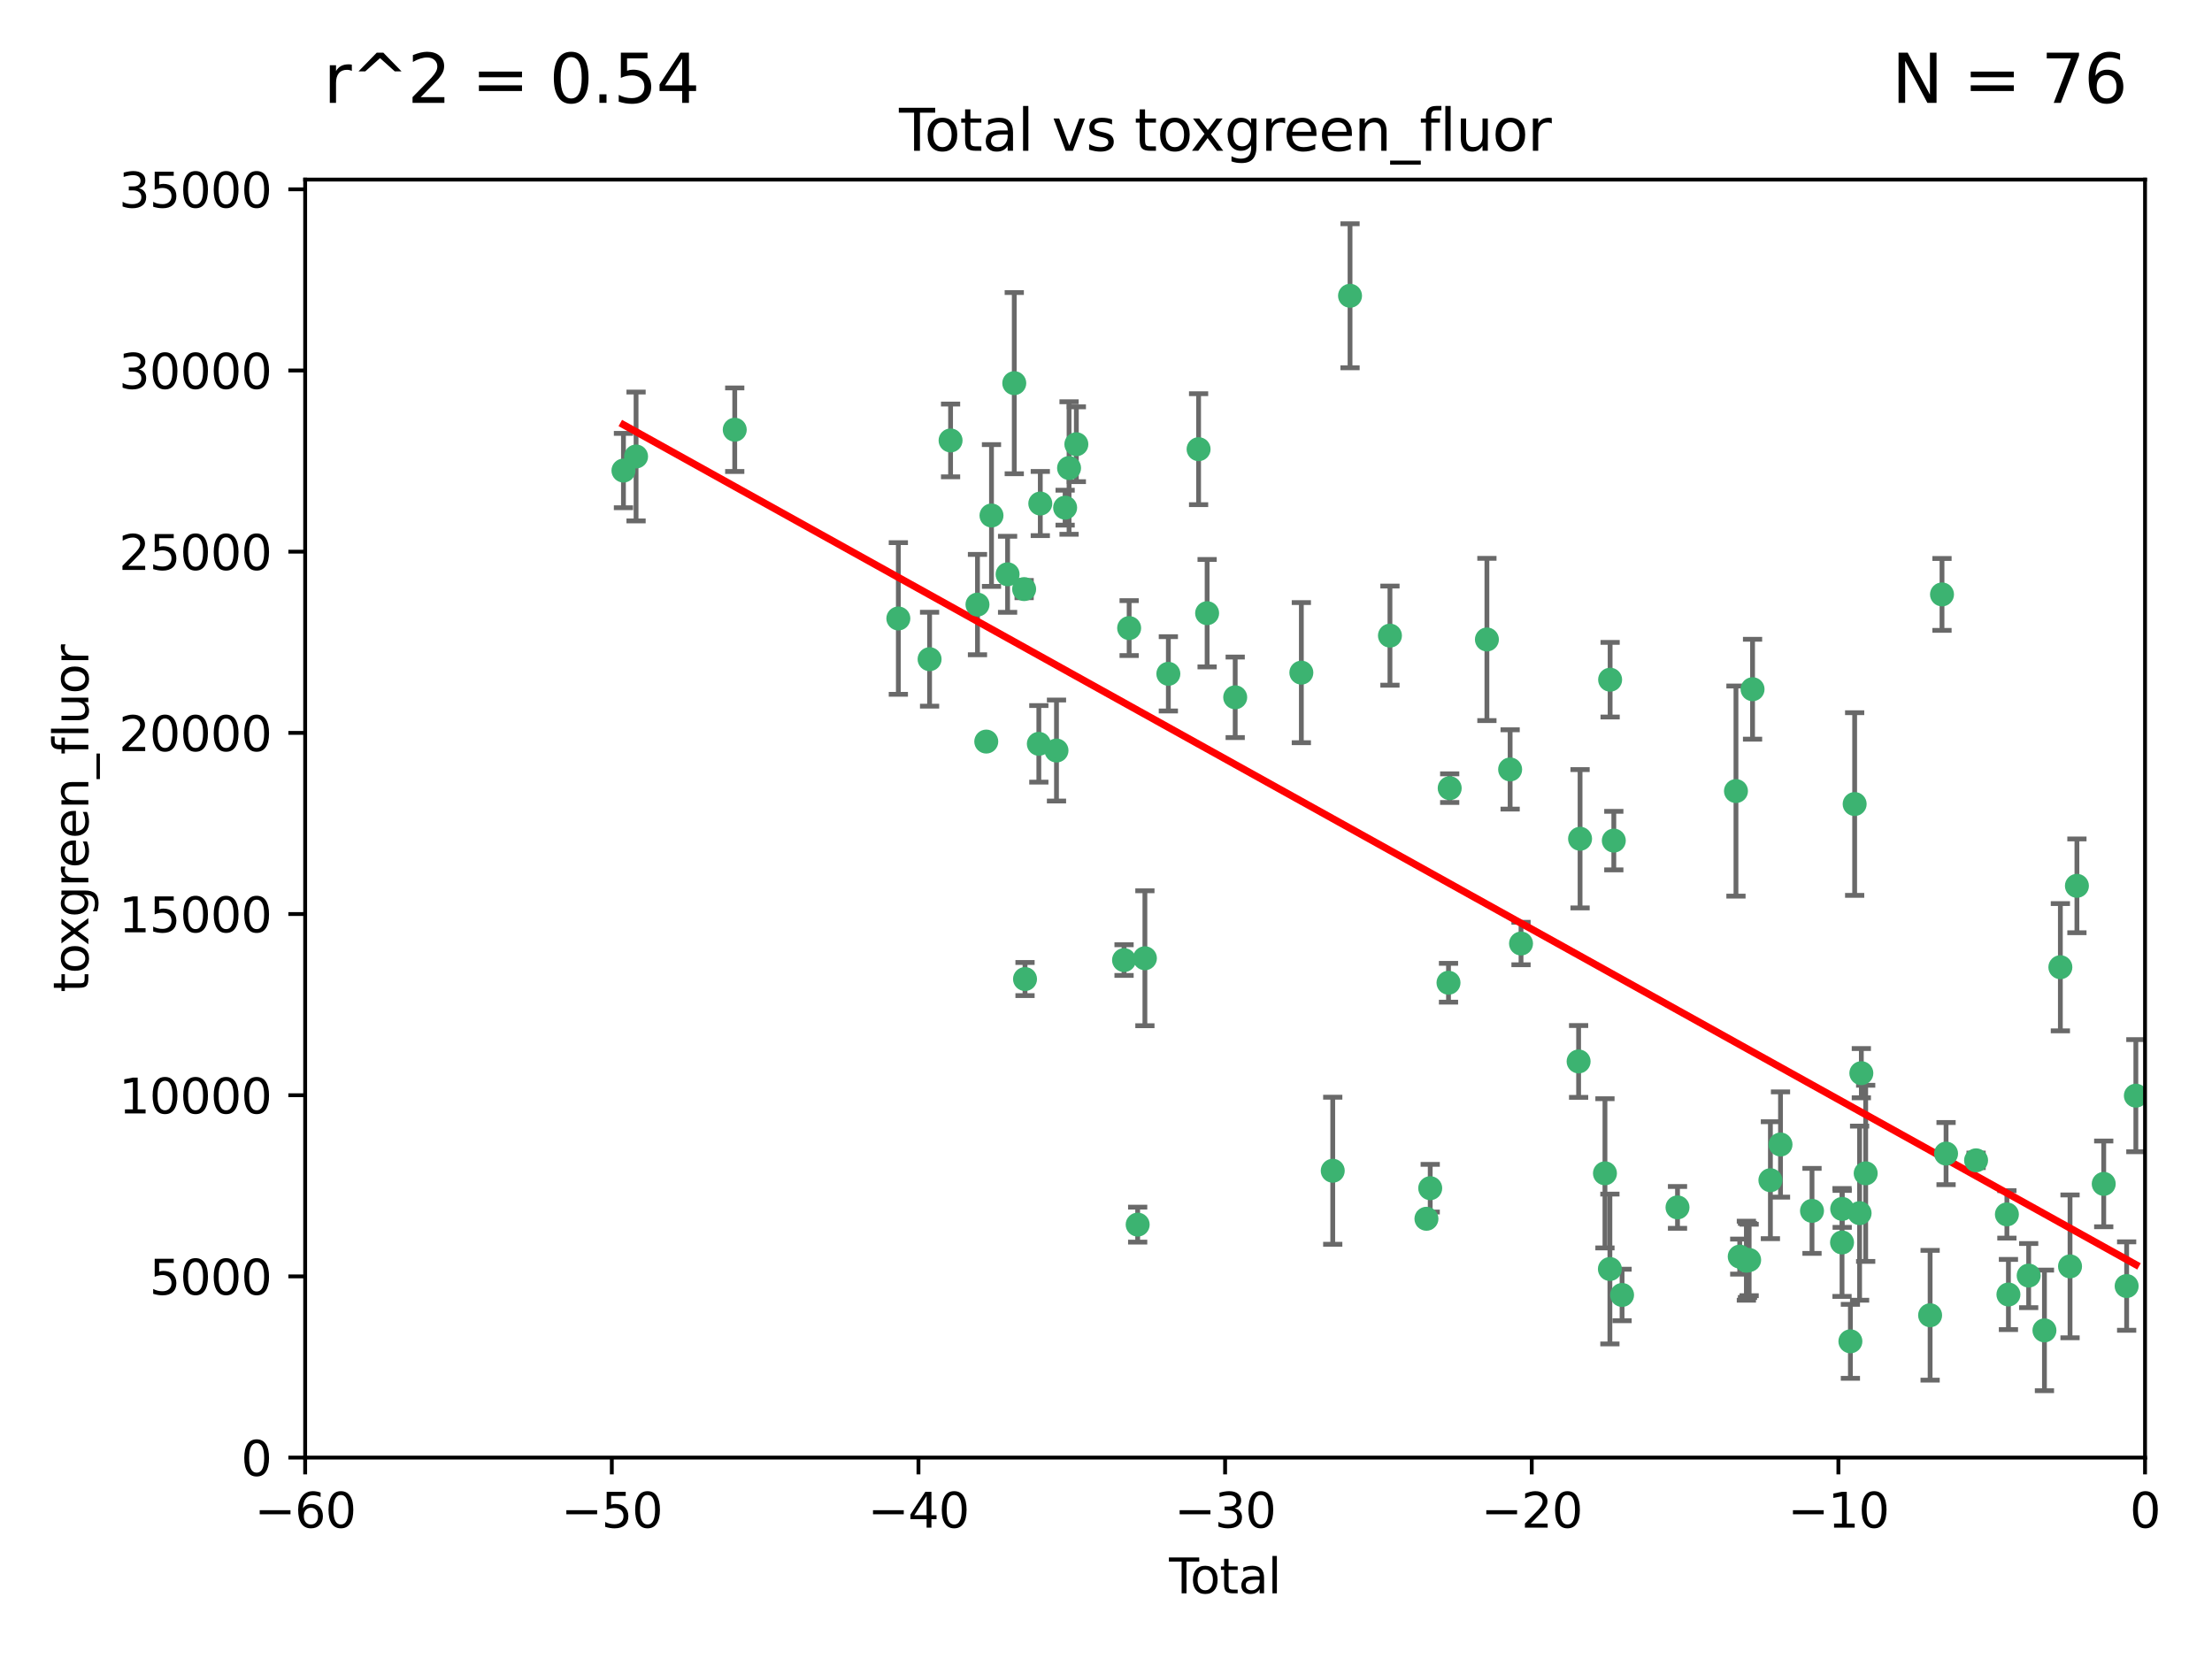 <?xml version="1.0" encoding="utf-8" standalone="no"?>
<!DOCTYPE svg PUBLIC "-//W3C//DTD SVG 1.1//EN"
  "http://www.w3.org/Graphics/SVG/1.1/DTD/svg11.dtd">
<svg xmlns:xlink="http://www.w3.org/1999/xlink" width="460.8pt" height="345.6pt" viewBox="0 0 460.8 345.6" xmlns="http://www.w3.org/2000/svg" version="1.1">
 <defs>
  <style type="text/css">*{stroke-linejoin: round; stroke-linecap: butt}</style>
 </defs>
 <g id="figure_1">
  <g id="patch_1">
   <path d="M 0 345.6 
L 460.8 345.6 
L 460.8 0 
L 0 0 
z
" style="fill: #ffffff"/>
  </g>
  <g id="axes_1">
   <g id="patch_2">
    <path d="M 63.571 303.64 
L 446.85 303.64 
L 446.85 37.411 
L 63.571 37.411 
z
" style="fill: #ffffff"/>
   </g>
   <g id="PathCollection_1">
    <defs>
     <path id="m09dce11d5a" d="M 0 1.118 
C 0.297 1.118 0.581 1 0.791 0.791 
C 1 0.581 1.118 0.297 1.118 0 
C 1.118 -0.297 1 -0.581 0.791 -0.791 
C 0.581 -1 0.297 -1.118 0 -1.118 
C -0.297 -1.118 -0.581 -1 -0.791 -0.791 
C -1 -0.581 -1.118 -0.297 -1.118 0 
C -1.118 0.297 -1 0.581 -0.791 0.791 
C -0.581 1 -0.297 1.118 0 1.118 
z
" style="stroke: #3cb371"/>
    </defs>
    <g clip-path="url(#peb8a93f924)">
     <use xlink:href="#m09dce11d5a" x="129.877" y="98.026" style="fill: #3cb371; stroke: #3cb371"/>
     <use xlink:href="#m09dce11d5a" x="132.505" y="95.094" style="fill: #3cb371; stroke: #3cb371"/>
     <use xlink:href="#m09dce11d5a" x="153.06" y="89.516" style="fill: #3cb371; stroke: #3cb371"/>
     <use xlink:href="#m09dce11d5a" x="187.142" y="128.839" style="fill: #3cb371; stroke: #3cb371"/>
     <use xlink:href="#m09dce11d5a" x="193.65" y="137.321" style="fill: #3cb371; stroke: #3cb371"/>
     <use xlink:href="#m09dce11d5a" x="198.022" y="91.754" style="fill: #3cb371; stroke: #3cb371"/>
     <use xlink:href="#m09dce11d5a" x="203.628" y="125.947" style="fill: #3cb371; stroke: #3cb371"/>
     <use xlink:href="#m09dce11d5a" x="205.457" y="154.483" style="fill: #3cb371; stroke: #3cb371"/>
     <use xlink:href="#m09dce11d5a" x="206.546" y="107.386" style="fill: #3cb371; stroke: #3cb371"/>
     <use xlink:href="#m09dce11d5a" x="209.899" y="119.635" style="fill: #3cb371; stroke: #3cb371"/>
     <use xlink:href="#m09dce11d5a" x="211.29" y="79.819" style="fill: #3cb371; stroke: #3cb371"/>
     <use xlink:href="#m09dce11d5a" x="213.346" y="122.72" style="fill: #3cb371; stroke: #3cb371"/>
     <use xlink:href="#m09dce11d5a" x="213.53" y="203.953" style="fill: #3cb371; stroke: #3cb371"/>
     <use xlink:href="#m09dce11d5a" x="216.408" y="154.954" style="fill: #3cb371; stroke: #3cb371"/>
     <use xlink:href="#m09dce11d5a" x="216.713" y="104.896" style="fill: #3cb371; stroke: #3cb371"/>
     <use xlink:href="#m09dce11d5a" x="220.086" y="156.348" style="fill: #3cb371; stroke: #3cb371"/>
     <use xlink:href="#m09dce11d5a" x="221.886" y="105.756" style="fill: #3cb371; stroke: #3cb371"/>
     <use xlink:href="#m09dce11d5a" x="222.705" y="97.498" style="fill: #3cb371; stroke: #3cb371"/>
     <use xlink:href="#m09dce11d5a" x="224.223" y="92.545" style="fill: #3cb371; stroke: #3cb371"/>
     <use xlink:href="#m09dce11d5a" x="234.16" y="200.005" style="fill: #3cb371; stroke: #3cb371"/>
     <use xlink:href="#m09dce11d5a" x="235.222" y="130.84" style="fill: #3cb371; stroke: #3cb371"/>
     <use xlink:href="#m09dce11d5a" x="236.998" y="255.109" style="fill: #3cb371; stroke: #3cb371"/>
     <use xlink:href="#m09dce11d5a" x="238.504" y="199.62" style="fill: #3cb371; stroke: #3cb371"/>
     <use xlink:href="#m09dce11d5a" x="243.389" y="140.37" style="fill: #3cb371; stroke: #3cb371"/>
     <use xlink:href="#m09dce11d5a" x="249.689" y="93.572" style="fill: #3cb371; stroke: #3cb371"/>
     <use xlink:href="#m09dce11d5a" x="251.465" y="127.738" style="fill: #3cb371; stroke: #3cb371"/>
     <use xlink:href="#m09dce11d5a" x="257.315" y="145.262" style="fill: #3cb371; stroke: #3cb371"/>
     <use xlink:href="#m09dce11d5a" x="271.094" y="140.122" style="fill: #3cb371; stroke: #3cb371"/>
     <use xlink:href="#m09dce11d5a" x="277.635" y="243.887" style="fill: #3cb371; stroke: #3cb371"/>
     <use xlink:href="#m09dce11d5a" x="281.237" y="61.614" style="fill: #3cb371; stroke: #3cb371"/>
     <use xlink:href="#m09dce11d5a" x="289.552" y="132.411" style="fill: #3cb371; stroke: #3cb371"/>
     <use xlink:href="#m09dce11d5a" x="297.153" y="253.893" style="fill: #3cb371; stroke: #3cb371"/>
     <use xlink:href="#m09dce11d5a" x="297.94" y="247.522" style="fill: #3cb371; stroke: #3cb371"/>
     <use xlink:href="#m09dce11d5a" x="301.749" y="204.723" style="fill: #3cb371; stroke: #3cb371"/>
     <use xlink:href="#m09dce11d5a" x="301.998" y="164.19" style="fill: #3cb371; stroke: #3cb371"/>
     <use xlink:href="#m09dce11d5a" x="309.75" y="133.213" style="fill: #3cb371; stroke: #3cb371"/>
     <use xlink:href="#m09dce11d5a" x="314.588" y="160.289" style="fill: #3cb371; stroke: #3cb371"/>
     <use xlink:href="#m09dce11d5a" x="316.858" y="196.552" style="fill: #3cb371; stroke: #3cb371"/>
     <use xlink:href="#m09dce11d5a" x="328.853" y="221.118" style="fill: #3cb371; stroke: #3cb371"/>
     <use xlink:href="#m09dce11d5a" x="329.157" y="174.728" style="fill: #3cb371; stroke: #3cb371"/>
     <use xlink:href="#m09dce11d5a" x="334.342" y="244.424" style="fill: #3cb371; stroke: #3cb371"/>
     <use xlink:href="#m09dce11d5a" x="335.371" y="264.357" style="fill: #3cb371; stroke: #3cb371"/>
     <use xlink:href="#m09dce11d5a" x="335.418" y="141.593" style="fill: #3cb371; stroke: #3cb371"/>
     <use xlink:href="#m09dce11d5a" x="336.187" y="175.112" style="fill: #3cb371; stroke: #3cb371"/>
     <use xlink:href="#m09dce11d5a" x="337.906" y="269.764" style="fill: #3cb371; stroke: #3cb371"/>
     <use xlink:href="#m09dce11d5a" x="349.456" y="251.524" style="fill: #3cb371; stroke: #3cb371"/>
     <use xlink:href="#m09dce11d5a" x="361.634" y="164.794" style="fill: #3cb371; stroke: #3cb371"/>
     <use xlink:href="#m09dce11d5a" x="362.418" y="261.772" style="fill: #3cb371; stroke: #3cb371"/>
     <use xlink:href="#m09dce11d5a" x="363.802" y="262.628" style="fill: #3cb371; stroke: #3cb371"/>
     <use xlink:href="#m09dce11d5a" x="364.037" y="262.571" style="fill: #3cb371; stroke: #3cb371"/>
     <use xlink:href="#m09dce11d5a" x="364.379" y="262.474" style="fill: #3cb371; stroke: #3cb371"/>
     <use xlink:href="#m09dce11d5a" x="365.089" y="143.576" style="fill: #3cb371; stroke: #3cb371"/>
     <use xlink:href="#m09dce11d5a" x="368.806" y="245.856" style="fill: #3cb371; stroke: #3cb371"/>
     <use xlink:href="#m09dce11d5a" x="370.913" y="238.42" style="fill: #3cb371; stroke: #3cb371"/>
     <use xlink:href="#m09dce11d5a" x="377.474" y="252.246" style="fill: #3cb371; stroke: #3cb371"/>
     <use xlink:href="#m09dce11d5a" x="383.73" y="258.827" style="fill: #3cb371; stroke: #3cb371"/>
     <use xlink:href="#m09dce11d5a" x="383.763" y="251.838" style="fill: #3cb371; stroke: #3cb371"/>
     <use xlink:href="#m09dce11d5a" x="385.471" y="279.423" style="fill: #3cb371; stroke: #3cb371"/>
     <use xlink:href="#m09dce11d5a" x="386.359" y="167.495" style="fill: #3cb371; stroke: #3cb371"/>
     <use xlink:href="#m09dce11d5a" x="387.387" y="252.723" style="fill: #3cb371; stroke: #3cb371"/>
     <use xlink:href="#m09dce11d5a" x="387.751" y="223.562" style="fill: #3cb371; stroke: #3cb371"/>
     <use xlink:href="#m09dce11d5a" x="388.656" y="244.428" style="fill: #3cb371; stroke: #3cb371"/>
     <use xlink:href="#m09dce11d5a" x="402.078" y="273.991" style="fill: #3cb371; stroke: #3cb371"/>
     <use xlink:href="#m09dce11d5a" x="404.555" y="123.828" style="fill: #3cb371; stroke: #3cb371"/>
     <use xlink:href="#m09dce11d5a" x="405.4" y="240.314" style="fill: #3cb371; stroke: #3cb371"/>
     <use xlink:href="#m09dce11d5a" x="411.653" y="241.718" style="fill: #3cb371; stroke: #3cb371"/>
     <use xlink:href="#m09dce11d5a" x="418.073" y="252.978" style="fill: #3cb371; stroke: #3cb371"/>
     <use xlink:href="#m09dce11d5a" x="418.393" y="269.669" style="fill: #3cb371; stroke: #3cb371"/>
     <use xlink:href="#m09dce11d5a" x="422.61" y="265.728" style="fill: #3cb371; stroke: #3cb371"/>
     <use xlink:href="#m09dce11d5a" x="425.895" y="277.145" style="fill: #3cb371; stroke: #3cb371"/>
     <use xlink:href="#m09dce11d5a" x="429.212" y="201.488" style="fill: #3cb371; stroke: #3cb371"/>
     <use xlink:href="#m09dce11d5a" x="431.226" y="263.81" style="fill: #3cb371; stroke: #3cb371"/>
     <use xlink:href="#m09dce11d5a" x="432.66" y="184.534" style="fill: #3cb371; stroke: #3cb371"/>
     <use xlink:href="#m09dce11d5a" x="438.245" y="246.624" style="fill: #3cb371; stroke: #3cb371"/>
     <use xlink:href="#m09dce11d5a" x="443.019" y="267.91" style="fill: #3cb371; stroke: #3cb371"/>
     <use xlink:href="#m09dce11d5a" x="444.939" y="228.248" style="fill: #3cb371; stroke: #3cb371"/>
    </g>
   </g>
   <g id="matplotlib.axis_1">
    <g id="xtick_1">
     <g id="line2d_1">
      <defs>
       <path id="md03ef64d64" d="M 0 0 
L 0 3.5 
" style="stroke: #000000; stroke-width: 0.8"/>
      </defs>
      <g>
       <use xlink:href="#md03ef64d64" x="63.571" y="303.64" style="stroke: #000000; stroke-width: 0.8"/>
      </g>
     </g>
     <g id="text_1">
      <!-- −60 -->
      <g transform="translate(53.019 318.238)scale(0.1 -0.1)">
       <defs>
        <path id="DejaVuSans-2212" d="M 678 2272 
L 4684 2272 
L 4684 1741 
L 678 1741 
L 678 2272 
z
" transform="scale(0.016)"/>
        <path id="DejaVuSans-36" d="M 2113 2584 
Q 1688 2584 1439 2293 
Q 1191 2003 1191 1497 
Q 1191 994 1439 701 
Q 1688 409 2113 409 
Q 2538 409 2786 701 
Q 3034 994 3034 1497 
Q 3034 2003 2786 2293 
Q 2538 2584 2113 2584 
z
M 3366 4563 
L 3366 3988 
Q 3128 4100 2886 4159 
Q 2644 4219 2406 4219 
Q 1781 4219 1451 3797 
Q 1122 3375 1075 2522 
Q 1259 2794 1537 2939 
Q 1816 3084 2150 3084 
Q 2853 3084 3261 2657 
Q 3669 2231 3669 1497 
Q 3669 778 3244 343 
Q 2819 -91 2113 -91 
Q 1303 -91 875 529 
Q 447 1150 447 2328 
Q 447 3434 972 4092 
Q 1497 4750 2381 4750 
Q 2619 4750 2861 4703 
Q 3103 4656 3366 4563 
z
" transform="scale(0.016)"/>
        <path id="DejaVuSans-30" d="M 2034 4250 
Q 1547 4250 1301 3770 
Q 1056 3291 1056 2328 
Q 1056 1369 1301 889 
Q 1547 409 2034 409 
Q 2525 409 2770 889 
Q 3016 1369 3016 2328 
Q 3016 3291 2770 3770 
Q 2525 4250 2034 4250 
z
M 2034 4750 
Q 2819 4750 3233 4129 
Q 3647 3509 3647 2328 
Q 3647 1150 3233 529 
Q 2819 -91 2034 -91 
Q 1250 -91 836 529 
Q 422 1150 422 2328 
Q 422 3509 836 4129 
Q 1250 4750 2034 4750 
z
" transform="scale(0.016)"/>
       </defs>
       <use xlink:href="#DejaVuSans-2212"/>
       <use xlink:href="#DejaVuSans-36" x="83.789"/>
       <use xlink:href="#DejaVuSans-30" x="147.412"/>
      </g>
     </g>
    </g>
    <g id="xtick_2">
     <g id="line2d_2">
      <g>
       <use xlink:href="#md03ef64d64" x="127.451" y="303.64" style="stroke: #000000; stroke-width: 0.8"/>
      </g>
     </g>
     <g id="text_2">
      <!-- −50 -->
      <g transform="translate(116.899 318.238)scale(0.1 -0.1)">
       <defs>
        <path id="DejaVuSans-35" d="M 691 4666 
L 3169 4666 
L 3169 4134 
L 1269 4134 
L 1269 2991 
Q 1406 3038 1543 3061 
Q 1681 3084 1819 3084 
Q 2600 3084 3056 2656 
Q 3513 2228 3513 1497 
Q 3513 744 3044 326 
Q 2575 -91 1722 -91 
Q 1428 -91 1123 -41 
Q 819 9 494 109 
L 494 744 
Q 775 591 1075 516 
Q 1375 441 1709 441 
Q 2250 441 2565 725 
Q 2881 1009 2881 1497 
Q 2881 1984 2565 2268 
Q 2250 2553 1709 2553 
Q 1456 2553 1204 2497 
Q 953 2441 691 2322 
L 691 4666 
z
" transform="scale(0.016)"/>
       </defs>
       <use xlink:href="#DejaVuSans-2212"/>
       <use xlink:href="#DejaVuSans-35" x="83.789"/>
       <use xlink:href="#DejaVuSans-30" x="147.412"/>
      </g>
     </g>
    </g>
    <g id="xtick_3">
     <g id="line2d_3">
      <g>
       <use xlink:href="#md03ef64d64" x="191.331" y="303.64" style="stroke: #000000; stroke-width: 0.8"/>
      </g>
     </g>
     <g id="text_3">
      <!-- −40 -->
      <g transform="translate(180.778 318.238)scale(0.1 -0.1)">
       <defs>
        <path id="DejaVuSans-34" d="M 2419 4116 
L 825 1625 
L 2419 1625 
L 2419 4116 
z
M 2253 4666 
L 3047 4666 
L 3047 1625 
L 3713 1625 
L 3713 1100 
L 3047 1100 
L 3047 0 
L 2419 0 
L 2419 1100 
L 313 1100 
L 313 1709 
L 2253 4666 
z
" transform="scale(0.016)"/>
       </defs>
       <use xlink:href="#DejaVuSans-2212"/>
       <use xlink:href="#DejaVuSans-34" x="83.789"/>
       <use xlink:href="#DejaVuSans-30" x="147.412"/>
      </g>
     </g>
    </g>
    <g id="xtick_4">
     <g id="line2d_4">
      <g>
       <use xlink:href="#md03ef64d64" x="255.211" y="303.64" style="stroke: #000000; stroke-width: 0.8"/>
      </g>
     </g>
     <g id="text_4">
      <!-- −30 -->
      <g transform="translate(244.658 318.238)scale(0.1 -0.1)">
       <defs>
        <path id="DejaVuSans-33" d="M 2597 2516 
Q 3050 2419 3304 2112 
Q 3559 1806 3559 1356 
Q 3559 666 3084 287 
Q 2609 -91 1734 -91 
Q 1441 -91 1130 -33 
Q 819 25 488 141 
L 488 750 
Q 750 597 1062 519 
Q 1375 441 1716 441 
Q 2309 441 2620 675 
Q 2931 909 2931 1356 
Q 2931 1769 2642 2001 
Q 2353 2234 1838 2234 
L 1294 2234 
L 1294 2753 
L 1863 2753 
Q 2328 2753 2575 2939 
Q 2822 3125 2822 3475 
Q 2822 3834 2567 4026 
Q 2313 4219 1838 4219 
Q 1578 4219 1281 4162 
Q 984 4106 628 3988 
L 628 4550 
Q 988 4650 1302 4700 
Q 1616 4750 1894 4750 
Q 2613 4750 3031 4423 
Q 3450 4097 3450 3541 
Q 3450 3153 3228 2886 
Q 3006 2619 2597 2516 
z
" transform="scale(0.016)"/>
       </defs>
       <use xlink:href="#DejaVuSans-2212"/>
       <use xlink:href="#DejaVuSans-33" x="83.789"/>
       <use xlink:href="#DejaVuSans-30" x="147.412"/>
      </g>
     </g>
    </g>
    <g id="xtick_5">
     <g id="line2d_5">
      <g>
       <use xlink:href="#md03ef64d64" x="319.09" y="303.64" style="stroke: #000000; stroke-width: 0.8"/>
      </g>
     </g>
     <g id="text_5">
      <!-- −20 -->
      <g transform="translate(308.538 318.238)scale(0.1 -0.1)">
       <defs>
        <path id="DejaVuSans-32" d="M 1228 531 
L 3431 531 
L 3431 0 
L 469 0 
L 469 531 
Q 828 903 1448 1529 
Q 2069 2156 2228 2338 
Q 2531 2678 2651 2914 
Q 2772 3150 2772 3378 
Q 2772 3750 2511 3984 
Q 2250 4219 1831 4219 
Q 1534 4219 1204 4116 
Q 875 4013 500 3803 
L 500 4441 
Q 881 4594 1212 4672 
Q 1544 4750 1819 4750 
Q 2544 4750 2975 4387 
Q 3406 4025 3406 3419 
Q 3406 3131 3298 2873 
Q 3191 2616 2906 2266 
Q 2828 2175 2409 1742 
Q 1991 1309 1228 531 
z
" transform="scale(0.016)"/>
       </defs>
       <use xlink:href="#DejaVuSans-2212"/>
       <use xlink:href="#DejaVuSans-32" x="83.789"/>
       <use xlink:href="#DejaVuSans-30" x="147.412"/>
      </g>
     </g>
    </g>
    <g id="xtick_6">
     <g id="line2d_6">
      <g>
       <use xlink:href="#md03ef64d64" x="382.97" y="303.64" style="stroke: #000000; stroke-width: 0.8"/>
      </g>
     </g>
     <g id="text_6">
      <!-- −10 -->
      <g transform="translate(372.418 318.238)scale(0.1 -0.1)">
       <defs>
        <path id="DejaVuSans-31" d="M 794 531 
L 1825 531 
L 1825 4091 
L 703 3866 
L 703 4441 
L 1819 4666 
L 2450 4666 
L 2450 531 
L 3481 531 
L 3481 0 
L 794 0 
L 794 531 
z
" transform="scale(0.016)"/>
       </defs>
       <use xlink:href="#DejaVuSans-2212"/>
       <use xlink:href="#DejaVuSans-31" x="83.789"/>
       <use xlink:href="#DejaVuSans-30" x="147.412"/>
      </g>
     </g>
    </g>
    <g id="xtick_7">
     <g id="line2d_7">
      <g>
       <use xlink:href="#md03ef64d64" x="446.85" y="303.64" style="stroke: #000000; stroke-width: 0.8"/>
      </g>
     </g>
     <g id="text_7">
      <!-- 0 -->
      <g transform="translate(443.669 318.238)scale(0.1 -0.1)">
       <use xlink:href="#DejaVuSans-30"/>
      </g>
     </g>
    </g>
    <g id="text_8">
     <!-- Total -->
     <g transform="translate(243.534 331.917)scale(0.1 -0.1)">
      <defs>
       <path id="DejaVuSans-54" d="M -19 4666 
L 3928 4666 
L 3928 4134 
L 2272 4134 
L 2272 0 
L 1638 0 
L 1638 4134 
L -19 4134 
L -19 4666 
z
" transform="scale(0.016)"/>
       <path id="DejaVuSans-6f" d="M 1959 3097 
Q 1497 3097 1228 2736 
Q 959 2375 959 1747 
Q 959 1119 1226 758 
Q 1494 397 1959 397 
Q 2419 397 2687 759 
Q 2956 1122 2956 1747 
Q 2956 2369 2687 2733 
Q 2419 3097 1959 3097 
z
M 1959 3584 
Q 2709 3584 3137 3096 
Q 3566 2609 3566 1747 
Q 3566 888 3137 398 
Q 2709 -91 1959 -91 
Q 1206 -91 779 398 
Q 353 888 353 1747 
Q 353 2609 779 3096 
Q 1206 3584 1959 3584 
z
" transform="scale(0.016)"/>
       <path id="DejaVuSans-74" d="M 1172 4494 
L 1172 3500 
L 2356 3500 
L 2356 3053 
L 1172 3053 
L 1172 1153 
Q 1172 725 1289 603 
Q 1406 481 1766 481 
L 2356 481 
L 2356 0 
L 1766 0 
Q 1100 0 847 248 
Q 594 497 594 1153 
L 594 3053 
L 172 3053 
L 172 3500 
L 594 3500 
L 594 4494 
L 1172 4494 
z
" transform="scale(0.016)"/>
       <path id="DejaVuSans-61" d="M 2194 1759 
Q 1497 1759 1228 1600 
Q 959 1441 959 1056 
Q 959 750 1161 570 
Q 1363 391 1709 391 
Q 2188 391 2477 730 
Q 2766 1069 2766 1631 
L 2766 1759 
L 2194 1759 
z
M 3341 1997 
L 3341 0 
L 2766 0 
L 2766 531 
Q 2569 213 2275 61 
Q 1981 -91 1556 -91 
Q 1019 -91 701 211 
Q 384 513 384 1019 
Q 384 1609 779 1909 
Q 1175 2209 1959 2209 
L 2766 2209 
L 2766 2266 
Q 2766 2663 2505 2880 
Q 2244 3097 1772 3097 
Q 1472 3097 1187 3025 
Q 903 2953 641 2809 
L 641 3341 
Q 956 3463 1253 3523 
Q 1550 3584 1831 3584 
Q 2591 3584 2966 3190 
Q 3341 2797 3341 1997 
z
" transform="scale(0.016)"/>
       <path id="DejaVuSans-6c" d="M 603 4863 
L 1178 4863 
L 1178 0 
L 603 0 
L 603 4863 
z
" transform="scale(0.016)"/>
      </defs>
      <use xlink:href="#DejaVuSans-54"/>
      <use xlink:href="#DejaVuSans-6f" x="44.084"/>
      <use xlink:href="#DejaVuSans-74" x="105.266"/>
      <use xlink:href="#DejaVuSans-61" x="144.475"/>
      <use xlink:href="#DejaVuSans-6c" x="205.754"/>
     </g>
    </g>
   </g>
   <g id="matplotlib.axis_2">
    <g id="ytick_1">
     <g id="line2d_8">
      <defs>
       <path id="m099bff2852" d="M 0 0 
L -3.5 0 
" style="stroke: #000000; stroke-width: 0.8"/>
      </defs>
      <g>
       <use xlink:href="#m099bff2852" x="63.571" y="303.64" style="stroke: #000000; stroke-width: 0.8"/>
      </g>
     </g>
     <g id="text_9">
      <!-- 0 -->
      <g transform="translate(50.209 307.439)scale(0.1 -0.1)">
       <use xlink:href="#DejaVuSans-30"/>
      </g>
     </g>
    </g>
    <g id="ytick_2">
     <g id="line2d_9">
      <g>
       <use xlink:href="#m099bff2852" x="63.571" y="265.897" style="stroke: #000000; stroke-width: 0.8"/>
      </g>
     </g>
     <g id="text_10">
      <!-- 5000 -->
      <g transform="translate(31.121 269.696)scale(0.1 -0.1)">
       <use xlink:href="#DejaVuSans-35"/>
       <use xlink:href="#DejaVuSans-30" x="63.623"/>
       <use xlink:href="#DejaVuSans-30" x="127.246"/>
       <use xlink:href="#DejaVuSans-30" x="190.869"/>
      </g>
     </g>
    </g>
    <g id="ytick_3">
     <g id="line2d_10">
      <g>
       <use xlink:href="#m099bff2852" x="63.571" y="228.154" style="stroke: #000000; stroke-width: 0.8"/>
      </g>
     </g>
     <g id="text_11">
      <!-- 10000 -->
      <g transform="translate(24.759 231.953)scale(0.1 -0.1)">
       <use xlink:href="#DejaVuSans-31"/>
       <use xlink:href="#DejaVuSans-30" x="63.623"/>
       <use xlink:href="#DejaVuSans-30" x="127.246"/>
       <use xlink:href="#DejaVuSans-30" x="190.869"/>
       <use xlink:href="#DejaVuSans-30" x="254.492"/>
      </g>
     </g>
    </g>
    <g id="ytick_4">
     <g id="line2d_11">
      <g>
       <use xlink:href="#m099bff2852" x="63.571" y="190.411" style="stroke: #000000; stroke-width: 0.8"/>
      </g>
     </g>
     <g id="text_12">
      <!-- 15000 -->
      <g transform="translate(24.759 194.21)scale(0.1 -0.1)">
       <use xlink:href="#DejaVuSans-31"/>
       <use xlink:href="#DejaVuSans-35" x="63.623"/>
       <use xlink:href="#DejaVuSans-30" x="127.246"/>
       <use xlink:href="#DejaVuSans-30" x="190.869"/>
       <use xlink:href="#DejaVuSans-30" x="254.492"/>
      </g>
     </g>
    </g>
    <g id="ytick_5">
     <g id="line2d_12">
      <g>
       <use xlink:href="#m099bff2852" x="63.571" y="152.668" style="stroke: #000000; stroke-width: 0.8"/>
      </g>
     </g>
     <g id="text_13">
      <!-- 20000 -->
      <g transform="translate(24.759 156.467)scale(0.1 -0.1)">
       <use xlink:href="#DejaVuSans-32"/>
       <use xlink:href="#DejaVuSans-30" x="63.623"/>
       <use xlink:href="#DejaVuSans-30" x="127.246"/>
       <use xlink:href="#DejaVuSans-30" x="190.869"/>
       <use xlink:href="#DejaVuSans-30" x="254.492"/>
      </g>
     </g>
    </g>
    <g id="ytick_6">
     <g id="line2d_13">
      <g>
       <use xlink:href="#m099bff2852" x="63.571" y="114.925" style="stroke: #000000; stroke-width: 0.8"/>
      </g>
     </g>
     <g id="text_14">
      <!-- 25000 -->
      <g transform="translate(24.759 118.724)scale(0.1 -0.1)">
       <use xlink:href="#DejaVuSans-32"/>
       <use xlink:href="#DejaVuSans-35" x="63.623"/>
       <use xlink:href="#DejaVuSans-30" x="127.246"/>
       <use xlink:href="#DejaVuSans-30" x="190.869"/>
       <use xlink:href="#DejaVuSans-30" x="254.492"/>
      </g>
     </g>
    </g>
    <g id="ytick_7">
     <g id="line2d_14">
      <g>
       <use xlink:href="#m099bff2852" x="63.571" y="77.181" style="stroke: #000000; stroke-width: 0.8"/>
      </g>
     </g>
     <g id="text_15">
      <!-- 30000 -->
      <g transform="translate(24.759 80.981)scale(0.1 -0.1)">
       <use xlink:href="#DejaVuSans-33"/>
       <use xlink:href="#DejaVuSans-30" x="63.623"/>
       <use xlink:href="#DejaVuSans-30" x="127.246"/>
       <use xlink:href="#DejaVuSans-30" x="190.869"/>
       <use xlink:href="#DejaVuSans-30" x="254.492"/>
      </g>
     </g>
    </g>
    <g id="ytick_8">
     <g id="line2d_15">
      <g>
       <use xlink:href="#m099bff2852" x="63.571" y="39.438" style="stroke: #000000; stroke-width: 0.8"/>
      </g>
     </g>
     <g id="text_16">
      <!-- 35000 -->
      <g transform="translate(24.759 43.238)scale(0.1 -0.1)">
       <use xlink:href="#DejaVuSans-33"/>
       <use xlink:href="#DejaVuSans-35" x="63.623"/>
       <use xlink:href="#DejaVuSans-30" x="127.246"/>
       <use xlink:href="#DejaVuSans-30" x="190.869"/>
       <use xlink:href="#DejaVuSans-30" x="254.492"/>
      </g>
     </g>
    </g>
    <g id="text_17">
     <!-- toxgreen_fluor -->
     <g transform="translate(18.401 206.72)rotate(-90)scale(0.1 -0.1)">
      <defs>
       <path id="DejaVuSans-78" d="M 3513 3500 
L 2247 1797 
L 3578 0 
L 2900 0 
L 1881 1375 
L 863 0 
L 184 0 
L 1544 1831 
L 300 3500 
L 978 3500 
L 1906 2253 
L 2834 3500 
L 3513 3500 
z
" transform="scale(0.016)"/>
       <path id="DejaVuSans-67" d="M 2906 1791 
Q 2906 2416 2648 2759 
Q 2391 3103 1925 3103 
Q 1463 3103 1205 2759 
Q 947 2416 947 1791 
Q 947 1169 1205 825 
Q 1463 481 1925 481 
Q 2391 481 2648 825 
Q 2906 1169 2906 1791 
z
M 3481 434 
Q 3481 -459 3084 -895 
Q 2688 -1331 1869 -1331 
Q 1566 -1331 1297 -1286 
Q 1028 -1241 775 -1147 
L 775 -588 
Q 1028 -725 1275 -790 
Q 1522 -856 1778 -856 
Q 2344 -856 2625 -561 
Q 2906 -266 2906 331 
L 2906 616 
Q 2728 306 2450 153 
Q 2172 0 1784 0 
Q 1141 0 747 490 
Q 353 981 353 1791 
Q 353 2603 747 3093 
Q 1141 3584 1784 3584 
Q 2172 3584 2450 3431 
Q 2728 3278 2906 2969 
L 2906 3500 
L 3481 3500 
L 3481 434 
z
" transform="scale(0.016)"/>
       <path id="DejaVuSans-72" d="M 2631 2963 
Q 2534 3019 2420 3045 
Q 2306 3072 2169 3072 
Q 1681 3072 1420 2755 
Q 1159 2438 1159 1844 
L 1159 0 
L 581 0 
L 581 3500 
L 1159 3500 
L 1159 2956 
Q 1341 3275 1631 3429 
Q 1922 3584 2338 3584 
Q 2397 3584 2469 3576 
Q 2541 3569 2628 3553 
L 2631 2963 
z
" transform="scale(0.016)"/>
       <path id="DejaVuSans-65" d="M 3597 1894 
L 3597 1613 
L 953 1613 
Q 991 1019 1311 708 
Q 1631 397 2203 397 
Q 2534 397 2845 478 
Q 3156 559 3463 722 
L 3463 178 
Q 3153 47 2828 -22 
Q 2503 -91 2169 -91 
Q 1331 -91 842 396 
Q 353 884 353 1716 
Q 353 2575 817 3079 
Q 1281 3584 2069 3584 
Q 2775 3584 3186 3129 
Q 3597 2675 3597 1894 
z
M 3022 2063 
Q 3016 2534 2758 2815 
Q 2500 3097 2075 3097 
Q 1594 3097 1305 2825 
Q 1016 2553 972 2059 
L 3022 2063 
z
" transform="scale(0.016)"/>
       <path id="DejaVuSans-6e" d="M 3513 2113 
L 3513 0 
L 2938 0 
L 2938 2094 
Q 2938 2591 2744 2837 
Q 2550 3084 2163 3084 
Q 1697 3084 1428 2787 
Q 1159 2491 1159 1978 
L 1159 0 
L 581 0 
L 581 3500 
L 1159 3500 
L 1159 2956 
Q 1366 3272 1645 3428 
Q 1925 3584 2291 3584 
Q 2894 3584 3203 3211 
Q 3513 2838 3513 2113 
z
" transform="scale(0.016)"/>
       <path id="DejaVuSans-5f" d="M 3263 -1063 
L 3263 -1509 
L -63 -1509 
L -63 -1063 
L 3263 -1063 
z
" transform="scale(0.016)"/>
       <path id="DejaVuSans-66" d="M 2375 4863 
L 2375 4384 
L 1825 4384 
Q 1516 4384 1395 4259 
Q 1275 4134 1275 3809 
L 1275 3500 
L 2222 3500 
L 2222 3053 
L 1275 3053 
L 1275 0 
L 697 0 
L 697 3053 
L 147 3053 
L 147 3500 
L 697 3500 
L 697 3744 
Q 697 4328 969 4595 
Q 1241 4863 1831 4863 
L 2375 4863 
z
" transform="scale(0.016)"/>
       <path id="DejaVuSans-75" d="M 544 1381 
L 544 3500 
L 1119 3500 
L 1119 1403 
Q 1119 906 1312 657 
Q 1506 409 1894 409 
Q 2359 409 2629 706 
Q 2900 1003 2900 1516 
L 2900 3500 
L 3475 3500 
L 3475 0 
L 2900 0 
L 2900 538 
Q 2691 219 2414 64 
Q 2138 -91 1772 -91 
Q 1169 -91 856 284 
Q 544 659 544 1381 
z
M 1991 3584 
L 1991 3584 
z
" transform="scale(0.016)"/>
      </defs>
      <use xlink:href="#DejaVuSans-74"/>
      <use xlink:href="#DejaVuSans-6f" x="39.209"/>
      <use xlink:href="#DejaVuSans-78" x="97.266"/>
      <use xlink:href="#DejaVuSans-67" x="156.445"/>
      <use xlink:href="#DejaVuSans-72" x="219.922"/>
      <use xlink:href="#DejaVuSans-65" x="258.785"/>
      <use xlink:href="#DejaVuSans-65" x="320.309"/>
      <use xlink:href="#DejaVuSans-6e" x="381.832"/>
      <use xlink:href="#DejaVuSans-5f" x="445.211"/>
      <use xlink:href="#DejaVuSans-66" x="495.211"/>
      <use xlink:href="#DejaVuSans-6c" x="530.416"/>
      <use xlink:href="#DejaVuSans-75" x="558.199"/>
      <use xlink:href="#DejaVuSans-6f" x="621.578"/>
      <use xlink:href="#DejaVuSans-72" x="682.76"/>
     </g>
    </g>
   </g>
   <g id="LineCollection_1">
    <path d="M 129.877 105.772 
L 129.877 90.281 
" clip-path="url(#peb8a93f924)" style="fill: none; stroke: #696969"/>
    <path d="M 132.505 108.514 
L 132.505 81.675 
" clip-path="url(#peb8a93f924)" style="fill: none; stroke: #696969"/>
    <path d="M 153.06 98.217 
L 153.06 80.815 
" clip-path="url(#peb8a93f924)" style="fill: none; stroke: #696969"/>
    <path d="M 187.142 144.637 
L 187.142 113.041 
" clip-path="url(#peb8a93f924)" style="fill: none; stroke: #696969"/>
    <path d="M 193.65 147.102 
L 193.65 127.541 
" clip-path="url(#peb8a93f924)" style="fill: none; stroke: #696969"/>
    <path d="M 198.022 99.334 
L 198.022 84.174 
" clip-path="url(#peb8a93f924)" style="fill: none; stroke: #696969"/>
    <path d="M 203.628 136.397 
L 203.628 115.497 
" clip-path="url(#peb8a93f924)" style="fill: none; stroke: #696969"/>
    <path d="M 205.457 155.048 
L 205.457 153.918 
" clip-path="url(#peb8a93f924)" style="fill: none; stroke: #696969"/>
    <path d="M 206.546 122.155 
L 206.546 92.617 
" clip-path="url(#peb8a93f924)" style="fill: none; stroke: #696969"/>
    <path d="M 209.899 127.554 
L 209.899 111.717 
" clip-path="url(#peb8a93f924)" style="fill: none; stroke: #696969"/>
    <path d="M 211.29 98.693 
L 211.29 60.945 
" clip-path="url(#peb8a93f924)" style="fill: none; stroke: #696969"/>
    <path d="M 213.346 124.514 
L 213.346 120.926 
" clip-path="url(#peb8a93f924)" style="fill: none; stroke: #696969"/>
    <path d="M 213.53 207.405 
L 213.53 200.501 
" clip-path="url(#peb8a93f924)" style="fill: none; stroke: #696969"/>
    <path d="M 216.408 162.929 
L 216.408 146.979 
" clip-path="url(#peb8a93f924)" style="fill: none; stroke: #696969"/>
    <path d="M 216.713 111.578 
L 216.713 98.214 
" clip-path="url(#peb8a93f924)" style="fill: none; stroke: #696969"/>
    <path d="M 220.086 166.868 
L 220.086 145.829 
" clip-path="url(#peb8a93f924)" style="fill: none; stroke: #696969"/>
    <path d="M 221.886 109.392 
L 221.886 102.12 
" clip-path="url(#peb8a93f924)" style="fill: none; stroke: #696969"/>
    <path d="M 222.705 111.302 
L 222.705 83.693 
" clip-path="url(#peb8a93f924)" style="fill: none; stroke: #696969"/>
    <path d="M 224.223 100.341 
L 224.223 84.749 
" clip-path="url(#peb8a93f924)" style="fill: none; stroke: #696969"/>
    <path d="M 234.16 203.204 
L 234.16 196.806 
" clip-path="url(#peb8a93f924)" style="fill: none; stroke: #696969"/>
    <path d="M 235.222 136.561 
L 235.222 125.12 
" clip-path="url(#peb8a93f924)" style="fill: none; stroke: #696969"/>
    <path d="M 236.998 258.755 
L 236.998 251.464 
" clip-path="url(#peb8a93f924)" style="fill: none; stroke: #696969"/>
    <path d="M 238.504 213.675 
L 238.504 185.565 
" clip-path="url(#peb8a93f924)" style="fill: none; stroke: #696969"/>
    <path d="M 243.389 148.106 
L 243.389 132.634 
" clip-path="url(#peb8a93f924)" style="fill: none; stroke: #696969"/>
    <path d="M 249.689 105.129 
L 249.689 82.016 
" clip-path="url(#peb8a93f924)" style="fill: none; stroke: #696969"/>
    <path d="M 251.465 138.926 
L 251.465 116.549 
" clip-path="url(#peb8a93f924)" style="fill: none; stroke: #696969"/>
    <path d="M 257.315 153.647 
L 257.315 136.877 
" clip-path="url(#peb8a93f924)" style="fill: none; stroke: #696969"/>
    <path d="M 271.094 154.719 
L 271.094 125.526 
" clip-path="url(#peb8a93f924)" style="fill: none; stroke: #696969"/>
    <path d="M 277.635 259.205 
L 277.635 228.569 
" clip-path="url(#peb8a93f924)" style="fill: none; stroke: #696969"/>
    <path d="M 281.237 76.614 
L 281.237 46.614 
" clip-path="url(#peb8a93f924)" style="fill: none; stroke: #696969"/>
    <path d="M 289.552 142.738 
L 289.552 122.084 
" clip-path="url(#peb8a93f924)" style="fill: none; stroke: #696969"/>
    <path d="M 297.153 254.845 
L 297.153 252.94 
" clip-path="url(#peb8a93f924)" style="fill: none; stroke: #696969"/>
    <path d="M 297.94 252.489 
L 297.94 242.555 
" clip-path="url(#peb8a93f924)" style="fill: none; stroke: #696969"/>
    <path d="M 301.749 208.763 
L 301.749 200.682 
" clip-path="url(#peb8a93f924)" style="fill: none; stroke: #696969"/>
    <path d="M 301.998 167.175 
L 301.998 161.206 
" clip-path="url(#peb8a93f924)" style="fill: none; stroke: #696969"/>
    <path d="M 309.75 150.11 
L 309.75 116.316 
" clip-path="url(#peb8a93f924)" style="fill: none; stroke: #696969"/>
    <path d="M 314.588 168.551 
L 314.588 152.026 
" clip-path="url(#peb8a93f924)" style="fill: none; stroke: #696969"/>
    <path d="M 316.858 200.974 
L 316.858 192.13 
" clip-path="url(#peb8a93f924)" style="fill: none; stroke: #696969"/>
    <path d="M 328.853 228.596 
L 328.853 213.64 
" clip-path="url(#peb8a93f924)" style="fill: none; stroke: #696969"/>
    <path d="M 329.157 189.135 
L 329.157 160.322 
" clip-path="url(#peb8a93f924)" style="fill: none; stroke: #696969"/>
    <path d="M 334.342 259.965 
L 334.342 228.883 
" clip-path="url(#peb8a93f924)" style="fill: none; stroke: #696969"/>
    <path d="M 335.371 279.964 
L 335.371 248.75 
" clip-path="url(#peb8a93f924)" style="fill: none; stroke: #696969"/>
    <path d="M 335.418 149.363 
L 335.418 133.823 
" clip-path="url(#peb8a93f924)" style="fill: none; stroke: #696969"/>
    <path d="M 336.187 181.212 
L 336.187 169.013 
" clip-path="url(#peb8a93f924)" style="fill: none; stroke: #696969"/>
    <path d="M 337.906 275.127 
L 337.906 264.4 
" clip-path="url(#peb8a93f924)" style="fill: none; stroke: #696969"/>
    <path d="M 349.456 255.883 
L 349.456 247.164 
" clip-path="url(#peb8a93f924)" style="fill: none; stroke: #696969"/>
    <path d="M 361.634 186.68 
L 361.634 142.908 
" clip-path="url(#peb8a93f924)" style="fill: none; stroke: #696969"/>
    <path d="M 362.418 265.422 
L 362.418 258.121 
" clip-path="url(#peb8a93f924)" style="fill: none; stroke: #696969"/>
    <path d="M 363.802 270.857 
L 363.802 254.399 
" clip-path="url(#peb8a93f924)" style="fill: none; stroke: #696969"/>
    <path d="M 364.037 270.288 
L 364.037 254.854 
" clip-path="url(#peb8a93f924)" style="fill: none; stroke: #696969"/>
    <path d="M 364.379 269.915 
L 364.379 255.033 
" clip-path="url(#peb8a93f924)" style="fill: none; stroke: #696969"/>
    <path d="M 365.089 153.98 
L 365.089 133.171 
" clip-path="url(#peb8a93f924)" style="fill: none; stroke: #696969"/>
    <path d="M 368.806 258.035 
L 368.806 233.677 
" clip-path="url(#peb8a93f924)" style="fill: none; stroke: #696969"/>
    <path d="M 370.913 249.385 
L 370.913 227.454 
" clip-path="url(#peb8a93f924)" style="fill: none; stroke: #696969"/>
    <path d="M 377.474 261.1 
L 377.474 243.393 
" clip-path="url(#peb8a93f924)" style="fill: none; stroke: #696969"/>
    <path d="M 383.73 270.066 
L 383.73 247.588 
" clip-path="url(#peb8a93f924)" style="fill: none; stroke: #696969"/>
    <path d="M 383.763 255.685 
L 383.763 247.992 
" clip-path="url(#peb8a93f924)" style="fill: none; stroke: #696969"/>
    <path d="M 385.471 287.127 
L 385.471 271.719 
" clip-path="url(#peb8a93f924)" style="fill: none; stroke: #696969"/>
    <path d="M 386.359 186.519 
L 386.359 148.47 
" clip-path="url(#peb8a93f924)" style="fill: none; stroke: #696969"/>
    <path d="M 387.387 270.856 
L 387.387 234.59 
" clip-path="url(#peb8a93f924)" style="fill: none; stroke: #696969"/>
    <path d="M 387.751 228.692 
L 387.751 218.432 
" clip-path="url(#peb8a93f924)" style="fill: none; stroke: #696969"/>
    <path d="M 388.656 262.775 
L 388.656 226.08 
" clip-path="url(#peb8a93f924)" style="fill: none; stroke: #696969"/>
    <path d="M 402.078 287.508 
L 402.078 260.474 
" clip-path="url(#peb8a93f924)" style="fill: none; stroke: #696969"/>
    <path d="M 404.555 131.314 
L 404.555 116.343 
" clip-path="url(#peb8a93f924)" style="fill: none; stroke: #696969"/>
    <path d="M 405.4 246.787 
L 405.4 233.841 
" clip-path="url(#peb8a93f924)" style="fill: none; stroke: #696969"/>
    <path d="M 411.653 243.231 
L 411.653 240.205 
" clip-path="url(#peb8a93f924)" style="fill: none; stroke: #696969"/>
    <path d="M 418.073 257.921 
L 418.073 248.036 
" clip-path="url(#peb8a93f924)" style="fill: none; stroke: #696969"/>
    <path d="M 418.393 276.98 
L 418.393 262.359 
" clip-path="url(#peb8a93f924)" style="fill: none; stroke: #696969"/>
    <path d="M 422.61 272.404 
L 422.61 259.053 
" clip-path="url(#peb8a93f924)" style="fill: none; stroke: #696969"/>
    <path d="M 425.895 289.704 
L 425.895 264.587 
" clip-path="url(#peb8a93f924)" style="fill: none; stroke: #696969"/>
    <path d="M 429.212 214.744 
L 429.212 188.233 
" clip-path="url(#peb8a93f924)" style="fill: none; stroke: #696969"/>
    <path d="M 431.226 278.689 
L 431.226 248.931 
" clip-path="url(#peb8a93f924)" style="fill: none; stroke: #696969"/>
    <path d="M 432.66 194.3 
L 432.66 174.769 
" clip-path="url(#peb8a93f924)" style="fill: none; stroke: #696969"/>
    <path d="M 438.245 255.558 
L 438.245 237.689 
" clip-path="url(#peb8a93f924)" style="fill: none; stroke: #696969"/>
    <path d="M 443.019 277.119 
L 443.019 258.7 
" clip-path="url(#peb8a93f924)" style="fill: none; stroke: #696969"/>
    <path d="M 444.939 239.929 
L 444.939 216.567 
" clip-path="url(#peb8a93f924)" style="fill: none; stroke: #696969"/>
   </g>
   <g id="line2d_16">
    <defs>
     <path id="m34c4c8332d" d="M 2 0 
L -2 -0 
" style="stroke: #696969"/>
    </defs>
    <g clip-path="url(#peb8a93f924)">
     <use xlink:href="#m34c4c8332d" x="129.877" y="105.772" style="fill: #696969; stroke: #696969"/>
     <use xlink:href="#m34c4c8332d" x="132.505" y="108.514" style="fill: #696969; stroke: #696969"/>
     <use xlink:href="#m34c4c8332d" x="153.06" y="98.217" style="fill: #696969; stroke: #696969"/>
     <use xlink:href="#m34c4c8332d" x="187.142" y="144.637" style="fill: #696969; stroke: #696969"/>
     <use xlink:href="#m34c4c8332d" x="193.65" y="147.102" style="fill: #696969; stroke: #696969"/>
     <use xlink:href="#m34c4c8332d" x="198.022" y="99.334" style="fill: #696969; stroke: #696969"/>
     <use xlink:href="#m34c4c8332d" x="203.628" y="136.397" style="fill: #696969; stroke: #696969"/>
     <use xlink:href="#m34c4c8332d" x="205.457" y="155.048" style="fill: #696969; stroke: #696969"/>
     <use xlink:href="#m34c4c8332d" x="206.546" y="122.155" style="fill: #696969; stroke: #696969"/>
     <use xlink:href="#m34c4c8332d" x="209.899" y="127.554" style="fill: #696969; stroke: #696969"/>
     <use xlink:href="#m34c4c8332d" x="211.29" y="98.693" style="fill: #696969; stroke: #696969"/>
     <use xlink:href="#m34c4c8332d" x="213.346" y="124.514" style="fill: #696969; stroke: #696969"/>
     <use xlink:href="#m34c4c8332d" x="213.53" y="207.405" style="fill: #696969; stroke: #696969"/>
     <use xlink:href="#m34c4c8332d" x="216.408" y="162.929" style="fill: #696969; stroke: #696969"/>
     <use xlink:href="#m34c4c8332d" x="216.713" y="111.578" style="fill: #696969; stroke: #696969"/>
     <use xlink:href="#m34c4c8332d" x="220.086" y="166.868" style="fill: #696969; stroke: #696969"/>
     <use xlink:href="#m34c4c8332d" x="221.886" y="109.392" style="fill: #696969; stroke: #696969"/>
     <use xlink:href="#m34c4c8332d" x="222.705" y="111.302" style="fill: #696969; stroke: #696969"/>
     <use xlink:href="#m34c4c8332d" x="224.223" y="100.341" style="fill: #696969; stroke: #696969"/>
     <use xlink:href="#m34c4c8332d" x="234.16" y="203.204" style="fill: #696969; stroke: #696969"/>
     <use xlink:href="#m34c4c8332d" x="235.222" y="136.561" style="fill: #696969; stroke: #696969"/>
     <use xlink:href="#m34c4c8332d" x="236.998" y="258.755" style="fill: #696969; stroke: #696969"/>
     <use xlink:href="#m34c4c8332d" x="238.504" y="213.675" style="fill: #696969; stroke: #696969"/>
     <use xlink:href="#m34c4c8332d" x="243.389" y="148.106" style="fill: #696969; stroke: #696969"/>
     <use xlink:href="#m34c4c8332d" x="249.689" y="105.129" style="fill: #696969; stroke: #696969"/>
     <use xlink:href="#m34c4c8332d" x="251.465" y="138.926" style="fill: #696969; stroke: #696969"/>
     <use xlink:href="#m34c4c8332d" x="257.315" y="153.647" style="fill: #696969; stroke: #696969"/>
     <use xlink:href="#m34c4c8332d" x="271.094" y="154.719" style="fill: #696969; stroke: #696969"/>
     <use xlink:href="#m34c4c8332d" x="277.635" y="259.205" style="fill: #696969; stroke: #696969"/>
     <use xlink:href="#m34c4c8332d" x="281.237" y="76.614" style="fill: #696969; stroke: #696969"/>
     <use xlink:href="#m34c4c8332d" x="289.552" y="142.738" style="fill: #696969; stroke: #696969"/>
     <use xlink:href="#m34c4c8332d" x="297.153" y="254.845" style="fill: #696969; stroke: #696969"/>
     <use xlink:href="#m34c4c8332d" x="297.94" y="252.489" style="fill: #696969; stroke: #696969"/>
     <use xlink:href="#m34c4c8332d" x="301.749" y="208.763" style="fill: #696969; stroke: #696969"/>
     <use xlink:href="#m34c4c8332d" x="301.998" y="167.175" style="fill: #696969; stroke: #696969"/>
     <use xlink:href="#m34c4c8332d" x="309.75" y="150.11" style="fill: #696969; stroke: #696969"/>
     <use xlink:href="#m34c4c8332d" x="314.588" y="168.551" style="fill: #696969; stroke: #696969"/>
     <use xlink:href="#m34c4c8332d" x="316.858" y="200.974" style="fill: #696969; stroke: #696969"/>
     <use xlink:href="#m34c4c8332d" x="328.853" y="228.596" style="fill: #696969; stroke: #696969"/>
     <use xlink:href="#m34c4c8332d" x="329.157" y="189.135" style="fill: #696969; stroke: #696969"/>
     <use xlink:href="#m34c4c8332d" x="334.342" y="259.965" style="fill: #696969; stroke: #696969"/>
     <use xlink:href="#m34c4c8332d" x="335.371" y="279.964" style="fill: #696969; stroke: #696969"/>
     <use xlink:href="#m34c4c8332d" x="335.418" y="149.363" style="fill: #696969; stroke: #696969"/>
     <use xlink:href="#m34c4c8332d" x="336.187" y="181.212" style="fill: #696969; stroke: #696969"/>
     <use xlink:href="#m34c4c8332d" x="337.906" y="275.127" style="fill: #696969; stroke: #696969"/>
     <use xlink:href="#m34c4c8332d" x="349.456" y="255.883" style="fill: #696969; stroke: #696969"/>
     <use xlink:href="#m34c4c8332d" x="361.634" y="186.68" style="fill: #696969; stroke: #696969"/>
     <use xlink:href="#m34c4c8332d" x="362.418" y="265.422" style="fill: #696969; stroke: #696969"/>
     <use xlink:href="#m34c4c8332d" x="363.802" y="270.857" style="fill: #696969; stroke: #696969"/>
     <use xlink:href="#m34c4c8332d" x="364.037" y="270.288" style="fill: #696969; stroke: #696969"/>
     <use xlink:href="#m34c4c8332d" x="364.379" y="269.915" style="fill: #696969; stroke: #696969"/>
     <use xlink:href="#m34c4c8332d" x="365.089" y="153.98" style="fill: #696969; stroke: #696969"/>
     <use xlink:href="#m34c4c8332d" x="368.806" y="258.035" style="fill: #696969; stroke: #696969"/>
     <use xlink:href="#m34c4c8332d" x="370.913" y="249.385" style="fill: #696969; stroke: #696969"/>
     <use xlink:href="#m34c4c8332d" x="377.474" y="261.1" style="fill: #696969; stroke: #696969"/>
     <use xlink:href="#m34c4c8332d" x="383.73" y="270.066" style="fill: #696969; stroke: #696969"/>
     <use xlink:href="#m34c4c8332d" x="383.763" y="255.685" style="fill: #696969; stroke: #696969"/>
     <use xlink:href="#m34c4c8332d" x="385.471" y="287.127" style="fill: #696969; stroke: #696969"/>
     <use xlink:href="#m34c4c8332d" x="386.359" y="186.519" style="fill: #696969; stroke: #696969"/>
     <use xlink:href="#m34c4c8332d" x="387.387" y="270.856" style="fill: #696969; stroke: #696969"/>
     <use xlink:href="#m34c4c8332d" x="387.751" y="228.692" style="fill: #696969; stroke: #696969"/>
     <use xlink:href="#m34c4c8332d" x="388.656" y="262.775" style="fill: #696969; stroke: #696969"/>
     <use xlink:href="#m34c4c8332d" x="402.078" y="287.508" style="fill: #696969; stroke: #696969"/>
     <use xlink:href="#m34c4c8332d" x="404.555" y="131.314" style="fill: #696969; stroke: #696969"/>
     <use xlink:href="#m34c4c8332d" x="405.4" y="246.787" style="fill: #696969; stroke: #696969"/>
     <use xlink:href="#m34c4c8332d" x="411.653" y="243.231" style="fill: #696969; stroke: #696969"/>
     <use xlink:href="#m34c4c8332d" x="418.073" y="257.921" style="fill: #696969; stroke: #696969"/>
     <use xlink:href="#m34c4c8332d" x="418.393" y="276.98" style="fill: #696969; stroke: #696969"/>
     <use xlink:href="#m34c4c8332d" x="422.61" y="272.404" style="fill: #696969; stroke: #696969"/>
     <use xlink:href="#m34c4c8332d" x="425.895" y="289.704" style="fill: #696969; stroke: #696969"/>
     <use xlink:href="#m34c4c8332d" x="429.212" y="214.744" style="fill: #696969; stroke: #696969"/>
     <use xlink:href="#m34c4c8332d" x="431.226" y="278.689" style="fill: #696969; stroke: #696969"/>
     <use xlink:href="#m34c4c8332d" x="432.66" y="194.3" style="fill: #696969; stroke: #696969"/>
     <use xlink:href="#m34c4c8332d" x="438.245" y="255.558" style="fill: #696969; stroke: #696969"/>
     <use xlink:href="#m34c4c8332d" x="443.019" y="277.119" style="fill: #696969; stroke: #696969"/>
     <use xlink:href="#m34c4c8332d" x="444.939" y="239.929" style="fill: #696969; stroke: #696969"/>
    </g>
   </g>
   <g id="line2d_17">
    <g clip-path="url(#peb8a93f924)">
     <use xlink:href="#m34c4c8332d" x="129.877" y="90.281" style="fill: #696969; stroke: #696969"/>
     <use xlink:href="#m34c4c8332d" x="132.505" y="81.675" style="fill: #696969; stroke: #696969"/>
     <use xlink:href="#m34c4c8332d" x="153.06" y="80.815" style="fill: #696969; stroke: #696969"/>
     <use xlink:href="#m34c4c8332d" x="187.142" y="113.041" style="fill: #696969; stroke: #696969"/>
     <use xlink:href="#m34c4c8332d" x="193.65" y="127.541" style="fill: #696969; stroke: #696969"/>
     <use xlink:href="#m34c4c8332d" x="198.022" y="84.174" style="fill: #696969; stroke: #696969"/>
     <use xlink:href="#m34c4c8332d" x="203.628" y="115.497" style="fill: #696969; stroke: #696969"/>
     <use xlink:href="#m34c4c8332d" x="205.457" y="153.918" style="fill: #696969; stroke: #696969"/>
     <use xlink:href="#m34c4c8332d" x="206.546" y="92.617" style="fill: #696969; stroke: #696969"/>
     <use xlink:href="#m34c4c8332d" x="209.899" y="111.717" style="fill: #696969; stroke: #696969"/>
     <use xlink:href="#m34c4c8332d" x="211.29" y="60.945" style="fill: #696969; stroke: #696969"/>
     <use xlink:href="#m34c4c8332d" x="213.346" y="120.926" style="fill: #696969; stroke: #696969"/>
     <use xlink:href="#m34c4c8332d" x="213.53" y="200.501" style="fill: #696969; stroke: #696969"/>
     <use xlink:href="#m34c4c8332d" x="216.408" y="146.979" style="fill: #696969; stroke: #696969"/>
     <use xlink:href="#m34c4c8332d" x="216.713" y="98.214" style="fill: #696969; stroke: #696969"/>
     <use xlink:href="#m34c4c8332d" x="220.086" y="145.829" style="fill: #696969; stroke: #696969"/>
     <use xlink:href="#m34c4c8332d" x="221.886" y="102.12" style="fill: #696969; stroke: #696969"/>
     <use xlink:href="#m34c4c8332d" x="222.705" y="83.693" style="fill: #696969; stroke: #696969"/>
     <use xlink:href="#m34c4c8332d" x="224.223" y="84.749" style="fill: #696969; stroke: #696969"/>
     <use xlink:href="#m34c4c8332d" x="234.16" y="196.806" style="fill: #696969; stroke: #696969"/>
     <use xlink:href="#m34c4c8332d" x="235.222" y="125.12" style="fill: #696969; stroke: #696969"/>
     <use xlink:href="#m34c4c8332d" x="236.998" y="251.464" style="fill: #696969; stroke: #696969"/>
     <use xlink:href="#m34c4c8332d" x="238.504" y="185.565" style="fill: #696969; stroke: #696969"/>
     <use xlink:href="#m34c4c8332d" x="243.389" y="132.634" style="fill: #696969; stroke: #696969"/>
     <use xlink:href="#m34c4c8332d" x="249.689" y="82.016" style="fill: #696969; stroke: #696969"/>
     <use xlink:href="#m34c4c8332d" x="251.465" y="116.549" style="fill: #696969; stroke: #696969"/>
     <use xlink:href="#m34c4c8332d" x="257.315" y="136.877" style="fill: #696969; stroke: #696969"/>
     <use xlink:href="#m34c4c8332d" x="271.094" y="125.526" style="fill: #696969; stroke: #696969"/>
     <use xlink:href="#m34c4c8332d" x="277.635" y="228.569" style="fill: #696969; stroke: #696969"/>
     <use xlink:href="#m34c4c8332d" x="281.237" y="46.614" style="fill: #696969; stroke: #696969"/>
     <use xlink:href="#m34c4c8332d" x="289.552" y="122.084" style="fill: #696969; stroke: #696969"/>
     <use xlink:href="#m34c4c8332d" x="297.153" y="252.94" style="fill: #696969; stroke: #696969"/>
     <use xlink:href="#m34c4c8332d" x="297.94" y="242.555" style="fill: #696969; stroke: #696969"/>
     <use xlink:href="#m34c4c8332d" x="301.749" y="200.682" style="fill: #696969; stroke: #696969"/>
     <use xlink:href="#m34c4c8332d" x="301.998" y="161.206" style="fill: #696969; stroke: #696969"/>
     <use xlink:href="#m34c4c8332d" x="309.75" y="116.316" style="fill: #696969; stroke: #696969"/>
     <use xlink:href="#m34c4c8332d" x="314.588" y="152.026" style="fill: #696969; stroke: #696969"/>
     <use xlink:href="#m34c4c8332d" x="316.858" y="192.13" style="fill: #696969; stroke: #696969"/>
     <use xlink:href="#m34c4c8332d" x="328.853" y="213.64" style="fill: #696969; stroke: #696969"/>
     <use xlink:href="#m34c4c8332d" x="329.157" y="160.322" style="fill: #696969; stroke: #696969"/>
     <use xlink:href="#m34c4c8332d" x="334.342" y="228.883" style="fill: #696969; stroke: #696969"/>
     <use xlink:href="#m34c4c8332d" x="335.371" y="248.75" style="fill: #696969; stroke: #696969"/>
     <use xlink:href="#m34c4c8332d" x="335.418" y="133.823" style="fill: #696969; stroke: #696969"/>
     <use xlink:href="#m34c4c8332d" x="336.187" y="169.013" style="fill: #696969; stroke: #696969"/>
     <use xlink:href="#m34c4c8332d" x="337.906" y="264.4" style="fill: #696969; stroke: #696969"/>
     <use xlink:href="#m34c4c8332d" x="349.456" y="247.164" style="fill: #696969; stroke: #696969"/>
     <use xlink:href="#m34c4c8332d" x="361.634" y="142.908" style="fill: #696969; stroke: #696969"/>
     <use xlink:href="#m34c4c8332d" x="362.418" y="258.121" style="fill: #696969; stroke: #696969"/>
     <use xlink:href="#m34c4c8332d" x="363.802" y="254.399" style="fill: #696969; stroke: #696969"/>
     <use xlink:href="#m34c4c8332d" x="364.037" y="254.854" style="fill: #696969; stroke: #696969"/>
     <use xlink:href="#m34c4c8332d" x="364.379" y="255.033" style="fill: #696969; stroke: #696969"/>
     <use xlink:href="#m34c4c8332d" x="365.089" y="133.171" style="fill: #696969; stroke: #696969"/>
     <use xlink:href="#m34c4c8332d" x="368.806" y="233.677" style="fill: #696969; stroke: #696969"/>
     <use xlink:href="#m34c4c8332d" x="370.913" y="227.454" style="fill: #696969; stroke: #696969"/>
     <use xlink:href="#m34c4c8332d" x="377.474" y="243.393" style="fill: #696969; stroke: #696969"/>
     <use xlink:href="#m34c4c8332d" x="383.73" y="247.588" style="fill: #696969; stroke: #696969"/>
     <use xlink:href="#m34c4c8332d" x="383.763" y="247.992" style="fill: #696969; stroke: #696969"/>
     <use xlink:href="#m34c4c8332d" x="385.471" y="271.719" style="fill: #696969; stroke: #696969"/>
     <use xlink:href="#m34c4c8332d" x="386.359" y="148.47" style="fill: #696969; stroke: #696969"/>
     <use xlink:href="#m34c4c8332d" x="387.387" y="234.59" style="fill: #696969; stroke: #696969"/>
     <use xlink:href="#m34c4c8332d" x="387.751" y="218.432" style="fill: #696969; stroke: #696969"/>
     <use xlink:href="#m34c4c8332d" x="388.656" y="226.08" style="fill: #696969; stroke: #696969"/>
     <use xlink:href="#m34c4c8332d" x="402.078" y="260.474" style="fill: #696969; stroke: #696969"/>
     <use xlink:href="#m34c4c8332d" x="404.555" y="116.343" style="fill: #696969; stroke: #696969"/>
     <use xlink:href="#m34c4c8332d" x="405.4" y="233.841" style="fill: #696969; stroke: #696969"/>
     <use xlink:href="#m34c4c8332d" x="411.653" y="240.205" style="fill: #696969; stroke: #696969"/>
     <use xlink:href="#m34c4c8332d" x="418.073" y="248.036" style="fill: #696969; stroke: #696969"/>
     <use xlink:href="#m34c4c8332d" x="418.393" y="262.359" style="fill: #696969; stroke: #696969"/>
     <use xlink:href="#m34c4c8332d" x="422.61" y="259.053" style="fill: #696969; stroke: #696969"/>
     <use xlink:href="#m34c4c8332d" x="425.895" y="264.587" style="fill: #696969; stroke: #696969"/>
     <use xlink:href="#m34c4c8332d" x="429.212" y="188.233" style="fill: #696969; stroke: #696969"/>
     <use xlink:href="#m34c4c8332d" x="431.226" y="248.931" style="fill: #696969; stroke: #696969"/>
     <use xlink:href="#m34c4c8332d" x="432.66" y="174.769" style="fill: #696969; stroke: #696969"/>
     <use xlink:href="#m34c4c8332d" x="438.245" y="237.689" style="fill: #696969; stroke: #696969"/>
     <use xlink:href="#m34c4c8332d" x="443.019" y="258.7" style="fill: #696969; stroke: #696969"/>
     <use xlink:href="#m34c4c8332d" x="444.939" y="216.567" style="fill: #696969; stroke: #696969"/>
    </g>
   </g>
   <g id="line2d_18">
    <path d="M 129.877 88.483 
L 132.505 89.942 
L 153.06 101.358 
L 187.142 120.285 
L 193.65 123.899 
L 198.022 126.327 
L 203.628 129.44 
L 205.457 130.456 
L 206.546 131.061 
L 209.899 132.923 
L 211.29 133.695 
L 213.346 134.837 
L 213.53 134.939 
L 216.408 136.538 
L 216.713 136.707 
L 220.086 138.58 
L 221.886 139.58 
L 222.705 140.034 
L 224.223 140.878 
L 234.16 146.396 
L 235.222 146.986 
L 236.998 147.972 
L 238.504 148.808 
L 243.389 151.521 
L 249.689 155.02 
L 251.465 156.006 
L 257.315 159.255 
L 271.094 166.907 
L 277.635 170.54 
L 281.237 172.54 
L 289.552 177.158 
L 297.153 181.379 
L 297.94 181.816 
L 301.749 183.931 
L 301.998 184.07 
L 309.75 188.374 
L 314.588 191.061 
L 316.858 192.322 
L 328.853 198.983 
L 329.157 199.152 
L 334.342 202.031 
L 335.371 202.603 
L 335.418 202.629 
L 336.187 203.056 
L 337.906 204.011 
L 349.456 210.425 
L 361.634 217.188 
L 362.418 217.623 
L 363.802 218.392 
L 364.037 218.522 
L 364.379 218.712 
L 365.089 219.107 
L 368.806 221.171 
L 370.913 222.341 
L 377.474 225.985 
L 383.73 229.459 
L 383.763 229.477 
L 385.471 230.426 
L 386.359 230.919 
L 387.387 231.49 
L 387.751 231.692 
L 388.656 232.195 
L 402.078 239.648 
L 404.555 241.024 
L 405.4 241.493 
L 411.653 244.966 
L 418.073 248.531 
L 418.393 248.709 
L 422.61 251.051 
L 425.895 252.875 
L 429.212 254.717 
L 431.226 255.836 
L 432.66 256.632 
L 438.245 259.734 
L 443.019 262.384 
L 444.939 263.451 
" clip-path="url(#peb8a93f924)" style="fill: none; stroke: #ff0000; stroke-width: 1.5; stroke-linecap: square"/>
   </g>
   <g id="line2d_19">
    <defs>
     <path id="m6d9e5684f1" d="M 0 2 
C 0.53 2 1.039 1.789 1.414 1.414 
C 1.789 1.039 2 0.53 2 0 
C 2 -0.53 1.789 -1.039 1.414 -1.414 
C 1.039 -1.789 0.53 -2 0 -2 
C -0.53 -2 -1.039 -1.789 -1.414 -1.414 
C -1.789 -1.039 -2 -0.53 -2 0 
C -2 0.53 -1.789 1.039 -1.414 1.414 
C -1.039 1.789 -0.53 2 0 2 
z
" style="stroke: #3cb371"/>
    </defs>
    <g clip-path="url(#peb8a93f924)">
     <use xlink:href="#m6d9e5684f1" x="129.877" y="98.026" style="fill: #3cb371; stroke: #3cb371"/>
     <use xlink:href="#m6d9e5684f1" x="132.505" y="95.094" style="fill: #3cb371; stroke: #3cb371"/>
     <use xlink:href="#m6d9e5684f1" x="153.06" y="89.516" style="fill: #3cb371; stroke: #3cb371"/>
     <use xlink:href="#m6d9e5684f1" x="187.142" y="128.839" style="fill: #3cb371; stroke: #3cb371"/>
     <use xlink:href="#m6d9e5684f1" x="193.65" y="137.321" style="fill: #3cb371; stroke: #3cb371"/>
     <use xlink:href="#m6d9e5684f1" x="198.022" y="91.754" style="fill: #3cb371; stroke: #3cb371"/>
     <use xlink:href="#m6d9e5684f1" x="203.628" y="125.947" style="fill: #3cb371; stroke: #3cb371"/>
     <use xlink:href="#m6d9e5684f1" x="205.457" y="154.483" style="fill: #3cb371; stroke: #3cb371"/>
     <use xlink:href="#m6d9e5684f1" x="206.546" y="107.386" style="fill: #3cb371; stroke: #3cb371"/>
     <use xlink:href="#m6d9e5684f1" x="209.899" y="119.635" style="fill: #3cb371; stroke: #3cb371"/>
     <use xlink:href="#m6d9e5684f1" x="211.29" y="79.819" style="fill: #3cb371; stroke: #3cb371"/>
     <use xlink:href="#m6d9e5684f1" x="213.346" y="122.72" style="fill: #3cb371; stroke: #3cb371"/>
     <use xlink:href="#m6d9e5684f1" x="213.53" y="203.953" style="fill: #3cb371; stroke: #3cb371"/>
     <use xlink:href="#m6d9e5684f1" x="216.408" y="154.954" style="fill: #3cb371; stroke: #3cb371"/>
     <use xlink:href="#m6d9e5684f1" x="216.713" y="104.896" style="fill: #3cb371; stroke: #3cb371"/>
     <use xlink:href="#m6d9e5684f1" x="220.086" y="156.348" style="fill: #3cb371; stroke: #3cb371"/>
     <use xlink:href="#m6d9e5684f1" x="221.886" y="105.756" style="fill: #3cb371; stroke: #3cb371"/>
     <use xlink:href="#m6d9e5684f1" x="222.705" y="97.498" style="fill: #3cb371; stroke: #3cb371"/>
     <use xlink:href="#m6d9e5684f1" x="224.223" y="92.545" style="fill: #3cb371; stroke: #3cb371"/>
     <use xlink:href="#m6d9e5684f1" x="234.16" y="200.005" style="fill: #3cb371; stroke: #3cb371"/>
     <use xlink:href="#m6d9e5684f1" x="235.222" y="130.84" style="fill: #3cb371; stroke: #3cb371"/>
     <use xlink:href="#m6d9e5684f1" x="236.998" y="255.109" style="fill: #3cb371; stroke: #3cb371"/>
     <use xlink:href="#m6d9e5684f1" x="238.504" y="199.62" style="fill: #3cb371; stroke: #3cb371"/>
     <use xlink:href="#m6d9e5684f1" x="243.389" y="140.37" style="fill: #3cb371; stroke: #3cb371"/>
     <use xlink:href="#m6d9e5684f1" x="249.689" y="93.572" style="fill: #3cb371; stroke: #3cb371"/>
     <use xlink:href="#m6d9e5684f1" x="251.465" y="127.738" style="fill: #3cb371; stroke: #3cb371"/>
     <use xlink:href="#m6d9e5684f1" x="257.315" y="145.262" style="fill: #3cb371; stroke: #3cb371"/>
     <use xlink:href="#m6d9e5684f1" x="271.094" y="140.122" style="fill: #3cb371; stroke: #3cb371"/>
     <use xlink:href="#m6d9e5684f1" x="277.635" y="243.887" style="fill: #3cb371; stroke: #3cb371"/>
     <use xlink:href="#m6d9e5684f1" x="281.237" y="61.614" style="fill: #3cb371; stroke: #3cb371"/>
     <use xlink:href="#m6d9e5684f1" x="289.552" y="132.411" style="fill: #3cb371; stroke: #3cb371"/>
     <use xlink:href="#m6d9e5684f1" x="297.153" y="253.893" style="fill: #3cb371; stroke: #3cb371"/>
     <use xlink:href="#m6d9e5684f1" x="297.94" y="247.522" style="fill: #3cb371; stroke: #3cb371"/>
     <use xlink:href="#m6d9e5684f1" x="301.749" y="204.723" style="fill: #3cb371; stroke: #3cb371"/>
     <use xlink:href="#m6d9e5684f1" x="301.998" y="164.19" style="fill: #3cb371; stroke: #3cb371"/>
     <use xlink:href="#m6d9e5684f1" x="309.75" y="133.213" style="fill: #3cb371; stroke: #3cb371"/>
     <use xlink:href="#m6d9e5684f1" x="314.588" y="160.289" style="fill: #3cb371; stroke: #3cb371"/>
     <use xlink:href="#m6d9e5684f1" x="316.858" y="196.552" style="fill: #3cb371; stroke: #3cb371"/>
     <use xlink:href="#m6d9e5684f1" x="328.853" y="221.118" style="fill: #3cb371; stroke: #3cb371"/>
     <use xlink:href="#m6d9e5684f1" x="329.157" y="174.728" style="fill: #3cb371; stroke: #3cb371"/>
     <use xlink:href="#m6d9e5684f1" x="334.342" y="244.424" style="fill: #3cb371; stroke: #3cb371"/>
     <use xlink:href="#m6d9e5684f1" x="335.371" y="264.357" style="fill: #3cb371; stroke: #3cb371"/>
     <use xlink:href="#m6d9e5684f1" x="335.418" y="141.593" style="fill: #3cb371; stroke: #3cb371"/>
     <use xlink:href="#m6d9e5684f1" x="336.187" y="175.112" style="fill: #3cb371; stroke: #3cb371"/>
     <use xlink:href="#m6d9e5684f1" x="337.906" y="269.764" style="fill: #3cb371; stroke: #3cb371"/>
     <use xlink:href="#m6d9e5684f1" x="349.456" y="251.524" style="fill: #3cb371; stroke: #3cb371"/>
     <use xlink:href="#m6d9e5684f1" x="361.634" y="164.794" style="fill: #3cb371; stroke: #3cb371"/>
     <use xlink:href="#m6d9e5684f1" x="362.418" y="261.772" style="fill: #3cb371; stroke: #3cb371"/>
     <use xlink:href="#m6d9e5684f1" x="363.802" y="262.628" style="fill: #3cb371; stroke: #3cb371"/>
     <use xlink:href="#m6d9e5684f1" x="364.037" y="262.571" style="fill: #3cb371; stroke: #3cb371"/>
     <use xlink:href="#m6d9e5684f1" x="364.379" y="262.474" style="fill: #3cb371; stroke: #3cb371"/>
     <use xlink:href="#m6d9e5684f1" x="365.089" y="143.576" style="fill: #3cb371; stroke: #3cb371"/>
     <use xlink:href="#m6d9e5684f1" x="368.806" y="245.856" style="fill: #3cb371; stroke: #3cb371"/>
     <use xlink:href="#m6d9e5684f1" x="370.913" y="238.42" style="fill: #3cb371; stroke: #3cb371"/>
     <use xlink:href="#m6d9e5684f1" x="377.474" y="252.246" style="fill: #3cb371; stroke: #3cb371"/>
     <use xlink:href="#m6d9e5684f1" x="383.73" y="258.827" style="fill: #3cb371; stroke: #3cb371"/>
     <use xlink:href="#m6d9e5684f1" x="383.763" y="251.838" style="fill: #3cb371; stroke: #3cb371"/>
     <use xlink:href="#m6d9e5684f1" x="385.471" y="279.423" style="fill: #3cb371; stroke: #3cb371"/>
     <use xlink:href="#m6d9e5684f1" x="386.359" y="167.495" style="fill: #3cb371; stroke: #3cb371"/>
     <use xlink:href="#m6d9e5684f1" x="387.387" y="252.723" style="fill: #3cb371; stroke: #3cb371"/>
     <use xlink:href="#m6d9e5684f1" x="387.751" y="223.562" style="fill: #3cb371; stroke: #3cb371"/>
     <use xlink:href="#m6d9e5684f1" x="388.656" y="244.428" style="fill: #3cb371; stroke: #3cb371"/>
     <use xlink:href="#m6d9e5684f1" x="402.078" y="273.991" style="fill: #3cb371; stroke: #3cb371"/>
     <use xlink:href="#m6d9e5684f1" x="404.555" y="123.828" style="fill: #3cb371; stroke: #3cb371"/>
     <use xlink:href="#m6d9e5684f1" x="405.4" y="240.314" style="fill: #3cb371; stroke: #3cb371"/>
     <use xlink:href="#m6d9e5684f1" x="411.653" y="241.718" style="fill: #3cb371; stroke: #3cb371"/>
     <use xlink:href="#m6d9e5684f1" x="418.073" y="252.978" style="fill: #3cb371; stroke: #3cb371"/>
     <use xlink:href="#m6d9e5684f1" x="418.393" y="269.669" style="fill: #3cb371; stroke: #3cb371"/>
     <use xlink:href="#m6d9e5684f1" x="422.61" y="265.728" style="fill: #3cb371; stroke: #3cb371"/>
     <use xlink:href="#m6d9e5684f1" x="425.895" y="277.145" style="fill: #3cb371; stroke: #3cb371"/>
     <use xlink:href="#m6d9e5684f1" x="429.212" y="201.488" style="fill: #3cb371; stroke: #3cb371"/>
     <use xlink:href="#m6d9e5684f1" x="431.226" y="263.81" style="fill: #3cb371; stroke: #3cb371"/>
     <use xlink:href="#m6d9e5684f1" x="432.66" y="184.534" style="fill: #3cb371; stroke: #3cb371"/>
     <use xlink:href="#m6d9e5684f1" x="438.245" y="246.624" style="fill: #3cb371; stroke: #3cb371"/>
     <use xlink:href="#m6d9e5684f1" x="443.019" y="267.91" style="fill: #3cb371; stroke: #3cb371"/>
     <use xlink:href="#m6d9e5684f1" x="444.939" y="228.248" style="fill: #3cb371; stroke: #3cb371"/>
    </g>
   </g>
   <g id="patch_3">
    <path d="M 63.571 303.64 
L 63.571 37.411 
" style="fill: none; stroke: #000000; stroke-width: 0.8; stroke-linejoin: miter; stroke-linecap: square"/>
   </g>
   <g id="patch_4">
    <path d="M 446.85 303.64 
L 446.85 37.411 
" style="fill: none; stroke: #000000; stroke-width: 0.8; stroke-linejoin: miter; stroke-linecap: square"/>
   </g>
   <g id="patch_5">
    <path d="M 63.571 303.64 
L 446.85 303.64 
" style="fill: none; stroke: #000000; stroke-width: 0.8; stroke-linejoin: miter; stroke-linecap: square"/>
   </g>
   <g id="patch_6">
    <path d="M 63.571 37.411 
L 446.85 37.411 
" style="fill: none; stroke: #000000; stroke-width: 0.8; stroke-linejoin: miter; stroke-linecap: square"/>
   </g>
   <g id="text_18">
    <!-- N = 76 -->
    <g transform="translate(394.098 21.426)scale(0.14 -0.14)">
     <defs>
      <path id="DejaVuSans-4e" d="M 628 4666 
L 1478 4666 
L 3547 763 
L 3547 4666 
L 4159 4666 
L 4159 0 
L 3309 0 
L 1241 3903 
L 1241 0 
L 628 0 
L 628 4666 
z
" transform="scale(0.016)"/>
      <path id="DejaVuSans-20" transform="scale(0.016)"/>
      <path id="DejaVuSans-3d" d="M 678 2906 
L 4684 2906 
L 4684 2381 
L 678 2381 
L 678 2906 
z
M 678 1631 
L 4684 1631 
L 4684 1100 
L 678 1100 
L 678 1631 
z
" transform="scale(0.016)"/>
      <path id="DejaVuSans-37" d="M 525 4666 
L 3525 4666 
L 3525 4397 
L 1831 0 
L 1172 0 
L 2766 4134 
L 525 4134 
L 525 4666 
z
" transform="scale(0.016)"/>
     </defs>
     <use xlink:href="#DejaVuSans-4e"/>
     <use xlink:href="#DejaVuSans-20" x="74.805"/>
     <use xlink:href="#DejaVuSans-3d" x="106.592"/>
     <use xlink:href="#DejaVuSans-20" x="190.381"/>
     <use xlink:href="#DejaVuSans-37" x="222.168"/>
     <use xlink:href="#DejaVuSans-36" x="285.791"/>
    </g>
   </g>
   <g id="text_19">
    <!-- r^2 = 0.54 -->
    <g transform="translate(67.404 21.426)scale(0.14 -0.14)">
     <defs>
      <path id="DejaVuSans-5e" d="M 2988 4666 
L 4684 2925 
L 4056 2925 
L 2681 4159 
L 1306 2925 
L 678 2925 
L 2375 4666 
L 2988 4666 
z
" transform="scale(0.016)"/>
      <path id="DejaVuSans-2e" d="M 684 794 
L 1344 794 
L 1344 0 
L 684 0 
L 684 794 
z
" transform="scale(0.016)"/>
     </defs>
     <use xlink:href="#DejaVuSans-72"/>
     <use xlink:href="#DejaVuSans-5e" x="41.113"/>
     <use xlink:href="#DejaVuSans-32" x="124.902"/>
     <use xlink:href="#DejaVuSans-20" x="188.525"/>
     <use xlink:href="#DejaVuSans-3d" x="220.312"/>
     <use xlink:href="#DejaVuSans-20" x="304.102"/>
     <use xlink:href="#DejaVuSans-30" x="335.889"/>
     <use xlink:href="#DejaVuSans-2e" x="399.512"/>
     <use xlink:href="#DejaVuSans-35" x="431.299"/>
     <use xlink:href="#DejaVuSans-34" x="494.922"/>
    </g>
   </g>
   <g id="text_20">
    <!-- Total vs toxgreen_fluor -->
    <g transform="translate(187.275 31.411)scale(0.12 -0.12)">
     <defs>
      <path id="DejaVuSans-76" d="M 191 3500 
L 800 3500 
L 1894 563 
L 2988 3500 
L 3597 3500 
L 2284 0 
L 1503 0 
L 191 3500 
z
" transform="scale(0.016)"/>
      <path id="DejaVuSans-73" d="M 2834 3397 
L 2834 2853 
Q 2591 2978 2328 3040 
Q 2066 3103 1784 3103 
Q 1356 3103 1142 2972 
Q 928 2841 928 2578 
Q 928 2378 1081 2264 
Q 1234 2150 1697 2047 
L 1894 2003 
Q 2506 1872 2764 1633 
Q 3022 1394 3022 966 
Q 3022 478 2636 193 
Q 2250 -91 1575 -91 
Q 1294 -91 989 -36 
Q 684 19 347 128 
L 347 722 
Q 666 556 975 473 
Q 1284 391 1588 391 
Q 1994 391 2212 530 
Q 2431 669 2431 922 
Q 2431 1156 2273 1281 
Q 2116 1406 1581 1522 
L 1381 1569 
Q 847 1681 609 1914 
Q 372 2147 372 2553 
Q 372 3047 722 3315 
Q 1072 3584 1716 3584 
Q 2034 3584 2315 3537 
Q 2597 3491 2834 3397 
z
" transform="scale(0.016)"/>
     </defs>
     <use xlink:href="#DejaVuSans-54"/>
     <use xlink:href="#DejaVuSans-6f" x="44.084"/>
     <use xlink:href="#DejaVuSans-74" x="105.266"/>
     <use xlink:href="#DejaVuSans-61" x="144.475"/>
     <use xlink:href="#DejaVuSans-6c" x="205.754"/>
     <use xlink:href="#DejaVuSans-20" x="233.537"/>
     <use xlink:href="#DejaVuSans-76" x="265.324"/>
     <use xlink:href="#DejaVuSans-73" x="324.504"/>
     <use xlink:href="#DejaVuSans-20" x="376.604"/>
     <use xlink:href="#DejaVuSans-74" x="408.391"/>
     <use xlink:href="#DejaVuSans-6f" x="447.6"/>
     <use xlink:href="#DejaVuSans-78" x="505.656"/>
     <use xlink:href="#DejaVuSans-67" x="564.836"/>
     <use xlink:href="#DejaVuSans-72" x="628.312"/>
     <use xlink:href="#DejaVuSans-65" x="667.176"/>
     <use xlink:href="#DejaVuSans-65" x="728.699"/>
     <use xlink:href="#DejaVuSans-6e" x="790.223"/>
     <use xlink:href="#DejaVuSans-5f" x="853.602"/>
     <use xlink:href="#DejaVuSans-66" x="903.602"/>
     <use xlink:href="#DejaVuSans-6c" x="938.807"/>
     <use xlink:href="#DejaVuSans-75" x="966.59"/>
     <use xlink:href="#DejaVuSans-6f" x="1029.969"/>
     <use xlink:href="#DejaVuSans-72" x="1091.15"/>
    </g>
   </g>
  </g>
 </g>
 <defs>
  <clipPath id="peb8a93f924">
   <rect x="63.571" y="37.411" width="383.279" height="266.229"/>
  </clipPath>
 </defs>
</svg>
